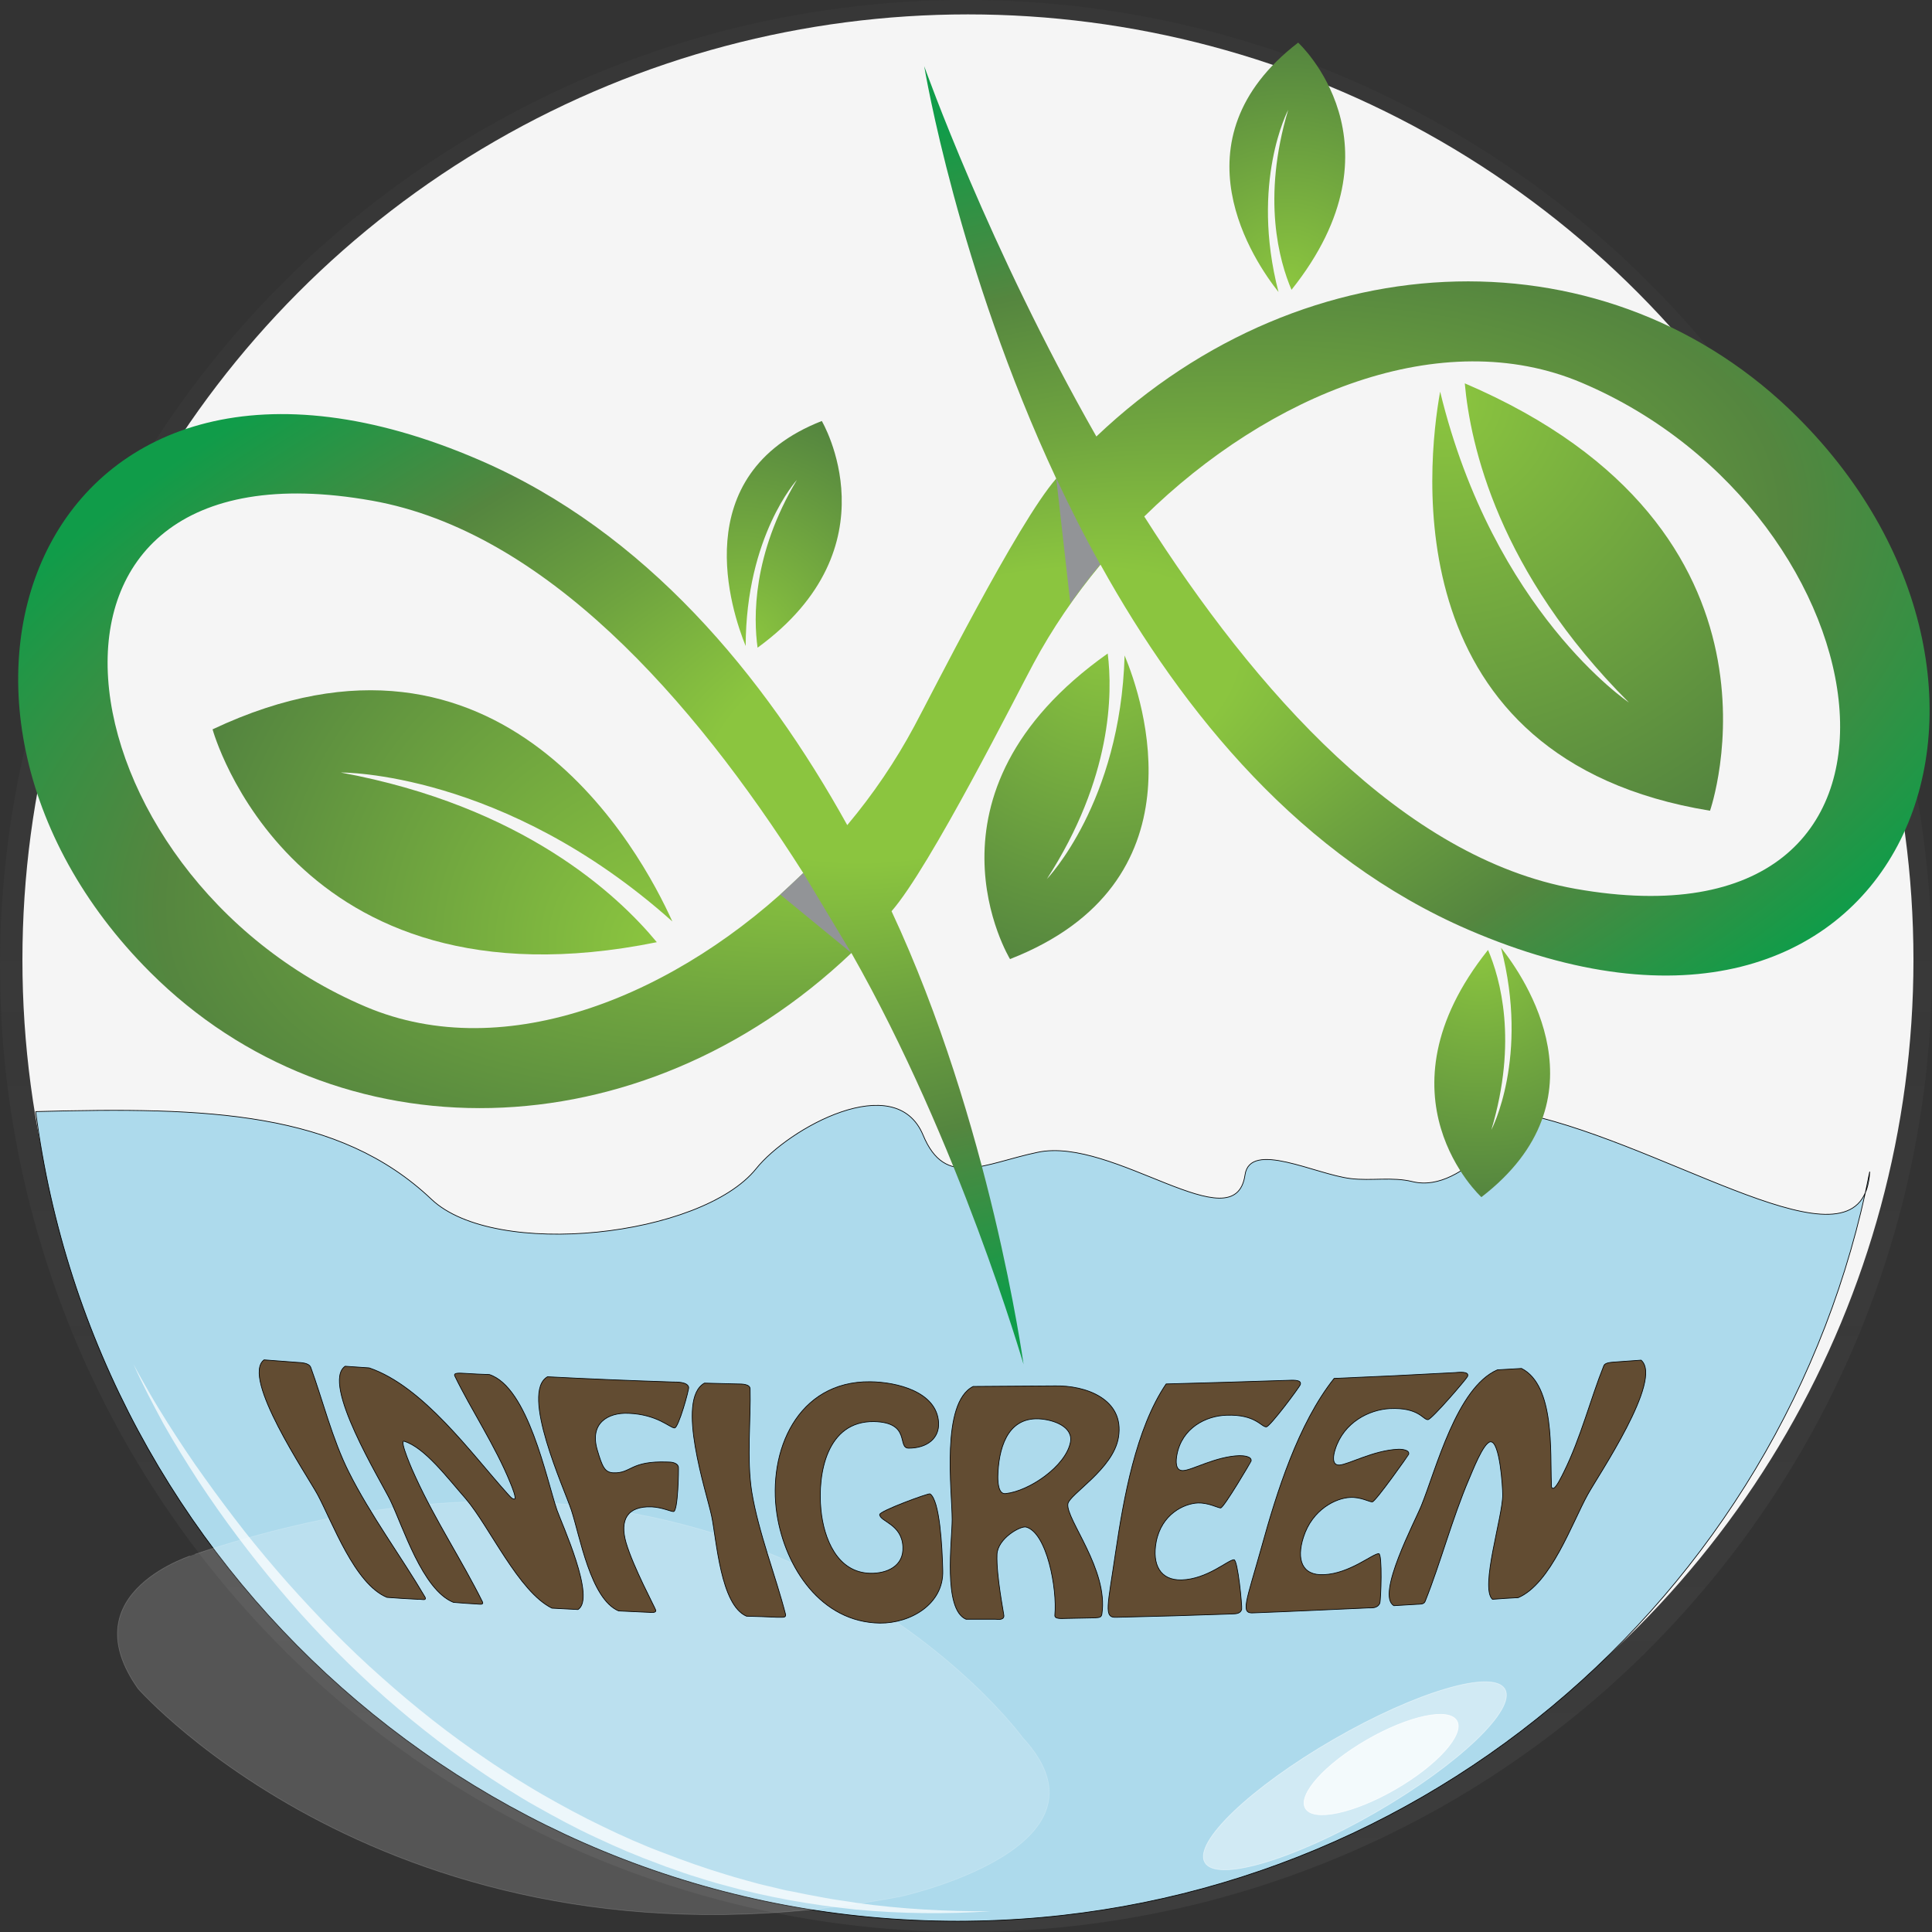 <?xml version="1.0" encoding="utf-8"?>
<!-- Generator: Adobe Illustrator 23.0.5, SVG Export Plug-In . SVG Version: 6.00 Build 0)  -->
<svg version="1.1" id="Layer_1" xmlns="http://www.w3.org/2000/svg" xmlns:xlink="http://www.w3.org/1999/xlink" x="0px" y="0px"
	 viewBox="0 0 698 698" style="enable-background:new 0 0 698 698;" xml:space="preserve">
<rect x="0" y="0" width="698" height="698" fill="#333333" stroke="none"/>
<style type="text/css">
	.Drop_x0020_Shadow{fill:none;}
	.st0{opacity:0.5;}
	.st1{fill:url(#SVGID_1_);}
	.st2{fill:#F5F5F5;}
	.st3{display:none;}
	.st4{display:inline;fill:#38D39F;}
	.st5{display:inline;fill:#333333;}
	.st6{display:inline;opacity:0.1;enable-background:new    ;}
	.st7{display:inline;fill:#FDB797;}
	.st8{fill:#ADDAEC;stroke:#000000;stroke-width:0.25;stroke-miterlimit:1;}
	.st9{opacity:0.17;fill:#FFFFFF;stroke:#FFFFFF;stroke-width:0.25;stroke-miterlimit:1;}
	.st10{fill:none;}
	.st11{fill:url(#XMLID_3_);}
	.st12{fill:url(#XMLID_4_);}
	.st13{fill:url(#XMLID_5_);}
	.st14{fill:url(#XMLID_6_);}
	.st15{fill:#929497;}
	.st16{fill:url(#XMLID_7_);}
	.st17{fill:url(#XMLID_8_);}
	.st18{fill:url(#XMLID_9_);}
	.st19{fill:#624C32;stroke:#000000;stroke-width:0.25;stroke-miterlimit:1;}
	.st20{opacity:0.44;fill:#FFFFFF;stroke:#FFFFFF;stroke-width:0.25;stroke-miterlimit:1;}
	.st21{opacity:0.75;fill:#FFFFFF;stroke:#FFFFFF;stroke-width:0.25;stroke-miterlimit:1;}
	.st22{display:none;fill:#E6E6E6;stroke:#FFFFFF;stroke-width:0.25;stroke-miterlimit:1;}
	.st23{opacity:0.73;}
	.st24{fill:#FFFFFF;}
</style>
<title>profile pic</title>
<g class="st0">
	
		<linearGradient id="SVGID_1_" gradientUnits="userSpaceOnUse" x1="349" y1="1.339" x2="349" y2="699.339" gradientTransform="matrix(1 0 0 -1 0 699.339)">
		<stop  offset="0" style="stop-color:#808080;stop-opacity:0.25"/>
		<stop  offset="0.54" style="stop-color:#808080;stop-opacity:0.12"/>
		<stop  offset="1" style="stop-color:#808080;stop-opacity:0.1"/>
	</linearGradient>
	<circle class="st1" cx="349" cy="349" r="349"/>
</g>
<circle class="st2" cx="349.7" cy="346.8" r="341.6"/>
<g class="st3">
	<path class="st4" d="M350,689.8c66.8,0.1,132.1-19.4,187.8-56.2c-12.6-68.8-60.5-72.7-60.5-72.7H213.1c0,0-45.2,3.7-59.3,67
		C211.2,668.3,279.8,689.9,350,689.8z"/>
	<circle class="st5" cx="346.4" cy="339.6" r="164.9"/>
	<path class="st6" d="M293.1,476.9h105.7l0,0v84.5c0,29.2-23.6,52.8-52.8,52.8l0,0c-29.2,0-52.8-23.7-52.8-52.8c0,0,0,0,0,0
		L293.1,476.9L293.1,476.9L293.1,476.9z"/>
	<path class="st7" d="M296.5,473h99c1.9,0,3.4,1.5,3.4,3.4l0,0v81.2c0,29.2-23.6,52.8-52.8,52.8c0,0,0,0,0,0l0,0
		c-29.2,0-52.8-23.7-52.8-52.8c0,0,0,0,0,0v-81.2C293.2,474.5,294.7,473,296.5,473z"/>
	<path class="st6" d="M293.3,516.8c34.1,12.7,71.5,12.8,105.7,0.3v-13H293.3V516.8z"/>
	<circle class="st7" cx="346.4" cy="372.4" r="151.5"/>
	<path class="st6" d="M238.5,234.7c0,0,63.8,129.6,243.9,54.3l-41.9-65.7l-74.3-26.7L238.5,234.7z"/>
	<path class="st5" d="M238.5,232.8c0,0,63.8,129.6,243.9,54.3l-41.9-65.7l-74.3-26.7L238.5,232.8z"/>
	<path class="st5" d="M237.9,224c4.3-13.3,11.7-25.4,21.7-35.3c29.8-29.5,78.6-35.7,103.7-69.2c6,9.3,1.4,23.6-9,27.6
		c24-0.2,51.8-2.3,65.4-22c6.8,15.9,3.9,34.4-7.6,47.4c21.3,1,44,15.4,45.3,36.6c0.9,14.2-8,27.6-19.6,35.7s-25.7,11.9-39.6,14.9
		C357.9,268.7,211.5,306.1,237.9,224z"/>
	<ellipse class="st7" cx="194.9" cy="372.3" rx="14.1" ry="26.4"/>
	<ellipse class="st7" cx="497.8" cy="372.3" rx="14.1" ry="26.4"/>
</g>
<g>
	<path class="st8" d="M675.5,423.3C645.3,577.7,509.2,694.1,346,694.1c-170.8,0-311.8-127.5-333.1-292.5
		c62.3-1.7,109.5-0.1,143,31.7c22.9,21.7,97.5,13.6,117.3-11.1c11.6-14.5,50.3-36.1,60.3-12.1c8,19.3,21.8,10.3,41.4,6.2
		c27.4-5.8,71.3,33,74.9,8.2c1.8-12.6,25.5-0.2,38.2,1.3c7.4,0.9,15-0.7,22.3,1.1c19.5,4.7,36.1-25.6,46.2-23.1
		C609.6,417.5,673.5,461.9,675.5,423.3z"/>
	<path class="st9" d="M49.9,610.1c0,0,95.7,109,275.4,75.1c0,0,81-17.7,44.2-57.4c0,0-97.2-134-299-66.3
		C70.6,561.5,24.9,574.8,49.9,610.1z"/>
	<g>
	</g>
	<g>
		<polyline id="XMLID_1_" class="st10" points="76.4,-560.8 1246,-602 1246,870.9 76.4,912.1 		"/>
		
			<radialGradient id="XMLID_3_" cx="844.632" cy="-301.284" r="444.55" gradientTransform="matrix(0.956 -0.295 0.138 0.447 -414.41 642.108)" gradientUnits="userSpaceOnUse">
			<stop  offset="0.222" style="stop-color:#8BC53F"/>
			<stop  offset="0.447" style="stop-color:#6FA43F"/>
			<stop  offset="0.683" style="stop-color:#55863F"/>
			<stop  offset="0.741" style="stop-color:#488A41"/>
			<stop  offset="1" style="stop-color:#109C49"/>
		</radialGradient>
		<path id="XMLID_3648_" class="st11" d="M649.4,150.7c-67.3-67.2-176.7-65.8-253.3,7C357,89.1,334.3,24.9,333.9,23.9
			c0.2,1.1,12.1,72.8,47.7,149c-13.9,15.8-45.6,79-51.3,89.5c-6.7,12.5-14.8,24.5-24.2,35.7c-30-54.1-72.9-106-132.9-131.9
			C16.7,98.6-44.2,253,54.3,351.3c67.3,67.2,176.7,65.8,253.3-7c39.1,68.7,61.8,147.6,62.2,148.6c-0.2-1.1-12.1-87.5-47.7-163.7
			c13.9-15.8,45.6-79,51.3-89.5c6.7-12.5,14.9-24.5,24.2-35.7c30,54.1,72.9,106,132.9,131.9C687,403.4,747.9,249,649.4,150.7z
			 M132.1,363.7C20.2,316.2-4.9,156,134.5,180.9C196.6,192,250,252.1,290.2,315.4C245.2,359.6,182.7,385.2,132.1,363.7z
			 M569.1,321.1C507,310,453.6,249.9,413.4,186.6c45-44.2,107.5-69.8,158.1-48.3C683.5,185.8,708.6,345.9,569.1,321.1z"/>
		
			<radialGradient id="XMLID_4_" cx="1893.482" cy="-1783.697" r="116.41" gradientTransform="matrix(0.678 0.255 -0.209 0.704 -1387.08 1004.861)" gradientUnits="userSpaceOnUse">
			<stop  offset="0" style="stop-color:#8BC53F"/>
			<stop  offset="1" style="stop-color:#53843F"/>
		</radialGradient>
		<path id="XMLID_3647_" class="st12" d="M296.9,152.1c-49.3,19.3-32.5,69-27.5,81.3c0.1-39.8,18.5-60,18.5-60
			c-16.1,26.9-15.7,49.8-14.2,60.6C323.8,197.5,296.9,152.1,296.9,152.1z"/>
		
			<radialGradient id="XMLID_5_" cx="1964.177" cy="-1845.255" r="88.181" gradientTransform="matrix(0.948 0.318 -0.318 0.948 -1983.38 1227.187)" gradientUnits="userSpaceOnUse">
			<stop  offset="0" style="stop-color:#8BC53F"/>
			<stop  offset="1" style="stop-color:#53843F"/>
		</radialGradient>
		<path id="XMLID_3646_" class="st13" d="M469,15.4c-46,35.4-15.6,79.4-7.1,90.1c-10.3-39.7,3.5-65.8,3.5-65.8
			c-9.6,32.1-3.2,54.7,1.2,65C508.8,51.8,469,15.4,469,15.4z"/>
		
			<radialGradient id="XMLID_6_" cx="1825.032" cy="-1546.237" r="178.004" gradientTransform="matrix(0.943 0.334 -0.334 0.943 -1999.596 1189.354)" gradientUnits="userSpaceOnUse">
			<stop  offset="0" style="stop-color:#8BC53F"/>
			<stop  offset="1" style="stop-color:#53843F"/>
		</radialGradient>
		<path id="XMLID_3645_" class="st14" d="M76.8,263.5c104.6-49.4,155,44.7,166.1,69.4c-61-54.5-119.8-53.8-119.8-53.8
			c65.7,12.1,100,44.1,114.2,61.3C105.1,367.2,76.8,263.5,76.8,263.5z"/>
		<path id="XMLID_3644_" class="st15" d="M397.5,203.9c-3.8,4.6-7.4,9.3-10.8,14.1l-5.1-45.2l0,0l0,0
			C386.5,183.2,391.7,193.6,397.5,203.9z"/>
		<radialGradient id="XMLID_7_" cx="398.291" cy="231.211" r="124.378" gradientUnits="userSpaceOnUse">
			<stop  offset="0" style="stop-color:#8BC53F"/>
			<stop  offset="1" style="stop-color:#53843F"/>
		</radialGradient>
		<path id="XMLID_3643_" class="st16" d="M364.9,346.5c70.2-27.4,48.2-93.4,41.4-109.7c-1.5,53.3-28.1,80.8-28.1,80.8
			c23.6-36.5,23.8-67.1,22-81.5C328.5,286.8,364.9,346.5,364.9,346.5z"/>
		<radialGradient id="XMLID_8_" cx="534.403" cy="342.656" r="92.074" gradientUnits="userSpaceOnUse">
			<stop  offset="0" style="stop-color:#8BC53F"/>
			<stop  offset="1" style="stop-color:#53843F"/>
		</radialGradient>
		<path id="XMLID_49_" class="st17" d="M535.2,432.5c46-35.4,15.6-79.4,7.1-90.1c10.3,39.7-3.5,65.8-3.5,65.8
			c9.6-32.1,3.2-54.7-1.2-65C495.4,396.1,535.2,432.5,535.2,432.5z"/>
		
			<radialGradient id="XMLID_9_" cx="295.71" cy="152.845" r="176.883" gradientTransform="matrix(0.814 0.581 -0.581 0.814 370.351 -151.479)" gradientUnits="userSpaceOnUse">
			<stop  offset="0" style="stop-color:#8BC53F"/>
			<stop  offset="1" style="stop-color:#53843F"/>
		</radialGradient>
		<path id="XMLID_48_" class="st18" d="M617.8,292.9c-114.1-18.6-102.3-124.7-97.5-151.4c19.3,79.5,68.2,112.3,68.2,112.3
			c-47.2-47.2-57.3-93-59.3-115.3C653.3,191.6,617.8,292.9,617.8,292.9z"/>
		<polygon id="XMLID_47_" class="st15" points="307.5,344.2 281.9,323.2 290.2,315.4 		"/>
	</g>
	<g>
		<g>
			<path class="st19" d="M139.8,577.1c-11.7-4.8-19.7-27.2-25.1-37.2c-3.7-6.8-27.7-42.3-19.3-48.6c4.8,0.4,7.2,0.5,11.9,0.9
				c1.4,0.1,4.4,0.1,5,1.9c4.1,11.2,7.8,26,13.7,37.7c7.7,15.4,19.1,30.8,27.5,45.1c0.5,0.9,0,1.1-0.8,1c-0.7-0.1-1.1-0.1-1.8-0.1
				C146.4,577.6,144.2,577.4,139.8,577.1z"/>
			<path class="st19" d="M199.4,581c-12-5.9-22.5-29.4-31.1-39.5c-6.6-7.5-14.9-18.6-22.3-20.8c-1.9-0.6,3.2,11.1,4.2,13.1
				c7.1,15.5,16.8,30.2,24.1,44.9c0.6,1.3-1.3,0.8-2.1,0.8c-3.4-0.2-5-0.3-8.4-0.6c-11.2-4.5-18.2-27.4-22.8-36.9
				c-3.4-7-25.1-42.3-16.3-48.4c3.5,0.2,5.2,0.4,8.7,0.6c19.6,6.7,37,31.1,50,45.5c0.5,0.5,1.5,1.9,2.4,1.9c1,0.1-0.8-4.4-1.4-5.8
				c-5.4-13.4-14.2-26.5-20.1-38.7c-0.6-1.3,2-1,4.1-0.9c3.4,0.2,5,0.3,8.4,0.4c14,4.6,20.6,37.7,24.4,48.9c1.7,4.9,14.2,32,7.6,36
				C205.1,581.3,203.2,581.2,199.4,581z"/>
			<path class="st19" d="M243.1,499.3c1.3,0,5.3-0.1,5.7,1.9c0.2,0.8-3.7,14.8-5.1,14.7c-1.8-0.1-6.2-4.9-16.7-5.3
				c-7.4-0.3-14.1,3.6-11.2,13.3c1.8,6.1,2.7,8,5.7,8.2c6.7,0.3,6-4.4,19.7-3.9c1.1,0,3.5,0.1,3.9,1.8c0.1,0.5-0.1,16.2-1.8,16.1
				c-1,0-4-1.5-7.9-1.7c-8.8-0.3-11.6,4.7-9.2,13c2.6,8.8,10.4,23.3,10.7,24.3c0.3,1.2-1.9,0.8-2.7,0.8c-4.3-0.2-6.4-0.3-10.7-0.5
				c-10.2-4.3-14-27.2-17.1-36.5c-2.6-7.8-18.5-42.4-8.6-48.1C212.9,498.2,228,498.8,243.1,499.3z"/>
			<path class="st19" d="M269.7,583.9c-9.4-4-10.8-27.6-12.6-36.2c-1.8-8.5-13.1-42.1-2.6-48c4.8,0.1,7.2,0.2,12,0.3
				c1.4,0,4.4,0,4.5,1.7c0.3,10.9-1.3,25.3,0.6,37.3c2.4,14.6,8.7,30.6,12.2,44.2c0.2,0.9-0.4,1.1-1.2,1.1c-0.7,0-1.1,0-1.8,0
				C276.3,584.1,274.1,584,269.7,583.9z"/>
			<path class="st19" d="M280.7,547.1c-3.5-22.8,7.4-48.2,33.7-47.9c9.6,0.1,24.1,3.6,24.7,14.8c0.3,5.6-4.1,9.2-10.8,9.2
				c-4.3,0,1-9.3-12.5-9.6c-17.1-0.3-20.5,18.8-19.2,31.9c1,10.2,5.8,22.7,17.9,22.9c5.8,0.1,12.1-2.5,11.7-9.6
				c-0.4-8.2-8.2-9-8.4-11.6c-0.1-1.3,17.7-7.8,18.2-7.5c3.5,2.3,4.4,19,4.6,27.7c0.4,12.1-11.6,19.1-22.7,19
				C296.6,586.1,283.7,566.3,280.7,547.1z"/>
			<path class="st19" d="M380.9,500.7c11.4-0.3,25.4,4.8,23.2,18.5c-1.8,11.6-17.9,20.7-18.3,24.2c-0.7,5.5,14.7,23.7,12.3,39.7
				c-0.2,1.1-0.6,1.3-2.5,1.4c-4.1,0.1-6.1,0.1-10.2,0.2c-1.6,0-4.5,0.4-4.3-1.2c0.9-9.6-2.9-29.8-10.4-31.8
				c-2.1-0.5-10.3,4.2-10.5,9.9c-0.3,7.7,2.5,21.5,2.5,22.2c-0.1,1.7-2.3,1.2-3.2,1.2c-4.2,0-6.3,0-10.5,0c-8.4-3.6-5-28.6-5-36
				c0-10.2-4.2-42.2,7.6-48.1C361.3,500.8,371.1,500.8,380.9,500.7z M386.7,521.2c1.2-5.6-5.8-8.3-11.4-8.6
				c-11.7-0.5-14.6,11.3-14.8,20.9c0,2.1,0.2,6.5,2.9,6.1C371.8,538.7,384.9,529.8,386.7,521.2z"/>
			<path class="st19" d="M403.4,584.3c-4.8,0.3-3.2-3.8-0.3-23.8c2.8-18.7,7.2-44.3,18.2-60.5c14.6-0.4,29.1-0.8,43.7-1.3
				c1.3,0,5.4-0.5,4.8,1.5c-0.2,0.8-11,15.3-12.3,15.3c-1.8,0.1-3.9-4.6-14.4-4.2c-7.4,0.2-16.1,4.6-17.9,14.3
				c-0.4,2.1-0.7,5.8,2.2,5.7c3.3-0.1,11.7-5.1,20.4-5.4c1.3,0,4.6,0.2,4.2,2c0,0.1-9.8,16.8-11,16.9c-1,0-4.3-1.9-8.2-1.8
				c-5.1,0.2-13.2,4.1-15.1,14.1c-1.5,8.1,1.4,13.9,9.2,13.7c9.3-0.3,16.7-7.2,18.9-7.3c1.4-0.1,3,16.9,2.8,17.9
				c-0.5,1.9-2.7,1.6-3.8,1.7C431,583.6,417.2,584,403.4,584.3z"/>
			<path class="st19" d="M452.9,582.7c-4.9,0.4-2.7-3.8,2.9-23.8c5.4-19.5,13.2-44.6,26.2-60.9c14.5-0.6,29.1-1.3,43.6-2.1
				c1.3-0.1,5.4-0.6,4.6,1.4c-0.3,0.8-12.9,15.5-14.3,15.6c-1.8,0.1-3.2-4.5-13.8-4c-7.4,0.4-16.6,4.9-19.7,14.7
				c-0.7,2.1-1.4,5.8,1.5,5.7c3.3-0.2,12.3-5.3,21.1-5.7c1.3-0.1,4.5,0.2,3.9,1.9c0,0.1-11.9,17-13.1,17.1c-1,0.1-4.1-1.8-8-1.6
				c-5.1,0.2-13.7,4.3-16.9,14.4c-2.6,8.1-0.5,13.9,7.4,13.5c9.3-0.4,17.5-7.5,19.8-7.6c1.4-0.1,0.8,16.8,0.4,17.9
				c-0.8,1.9-2.9,1.7-4,1.7C480.6,581.5,466.8,582.2,452.9,582.7z"/>
			<path class="st19" d="M539.2,577.8c-4.6-4.1,3.8-30.1,3.7-37.8c0-2.7-1-19.3-4.4-19.1c-2.6,0.2-6.8,11.3-7.7,13.3
				c-6.2,14.5-10.3,30.3-15.9,44.3c-0.5,1.3-2.1,1-2.9,1.1c-3.4,0.2-5,0.3-8.4,0.5c-6.6-3.7,7.7-30.6,9.9-36.1
				c5.3-13,12.8-42.8,27.5-49.1c3.5-0.2,5.2-0.3,8.7-0.5c12.1,6.1,10.3,30.4,10.8,41.6c0,0.5-0.2,1.8,0.7,1.7c1-0.1,3.1-4.5,3.8-5.9
				c6.1-12.3,9.7-26.6,14.4-38.3c0.5-1.4,3-1.3,5.1-1.5c3.4-0.2,5-0.4,8.4-0.6c8.1,7-15.6,41.8-19.3,48.6
				c-5.6,10.1-13.3,32.2-25.1,37.2C544.9,577.4,543,577.5,539.2,577.8z"/>
		</g>
	</g>
	<ellipse transform="matrix(0.866 -0.5 0.5 0.866 -255.21 330.687)" class="st20" cx="489.5" cy="641.6" rx="62.6" ry="15.2"/>
	<ellipse transform="matrix(0.866 -0.5 0.5 0.866 -251.899 334.932)" class="st21" cx="499" cy="637.5" rx="31.6" ry="10.3"/>
	<ellipse class="st22" cx="348.2" cy="714" rx="327.7" ry="6.6"/>
	<g class="st23">
		<path class="st24" d="M48.2,492.8c1.9,3.6,3.9,7.1,5.9,10.6c2,3.5,4.1,6.9,6.3,10.4c4.3,6.8,8.8,13.6,13.5,20.1
			c4.7,6.6,9.5,13,14.5,19.4c5,6.3,10.2,12.5,15.5,18.5c10.7,12,22,23.6,34,34.2c12,10.7,24.6,20.7,38,29.7
			c3.3,2.3,6.7,4.4,10.1,6.6c3.4,2.1,6.8,4.2,10.3,6.2c7,4,14,7.8,21.3,11.3c7.2,3.5,14.6,6.8,22.1,9.6c7.5,2.9,15.1,5.6,22.8,7.9
			c3.8,1.2,7.7,2.2,11.6,3.3c1.9,0.5,3.9,0.9,5.9,1.4c2,0.5,3.9,1,5.9,1.3l5.9,1.2l5.9,1.1c4,0.8,8,1.2,11.9,1.9
			c16,2.2,32.1,3.1,48.3,3c-16.2,1.1-32.4,0.9-48.6-0.6c-16.2-1.7-32.3-4.5-48-8.9c-3.9-1-7.8-2.3-11.7-3.5c-1.9-0.6-3.9-1.3-5.8-2
			l-2.9-1l-2.9-1.1c-7.7-2.8-15.2-6-22.6-9.5c-7.4-3.4-14.6-7.3-21.7-11.3c-3.6-2-7-4.1-10.5-6.3c-3.4-2.2-6.9-4.4-10.2-6.7
			c-13.5-9.2-26.3-19.4-38.3-30.3c-12-11-23.3-22.7-33.8-35.2c-10.5-12.4-20.3-25.5-29.2-39c-4.4-6.8-8.7-13.7-12.7-20.8
			C55.3,507.4,51.5,500.3,48.2,492.8z"/>
	</g>
</g>
</svg>
